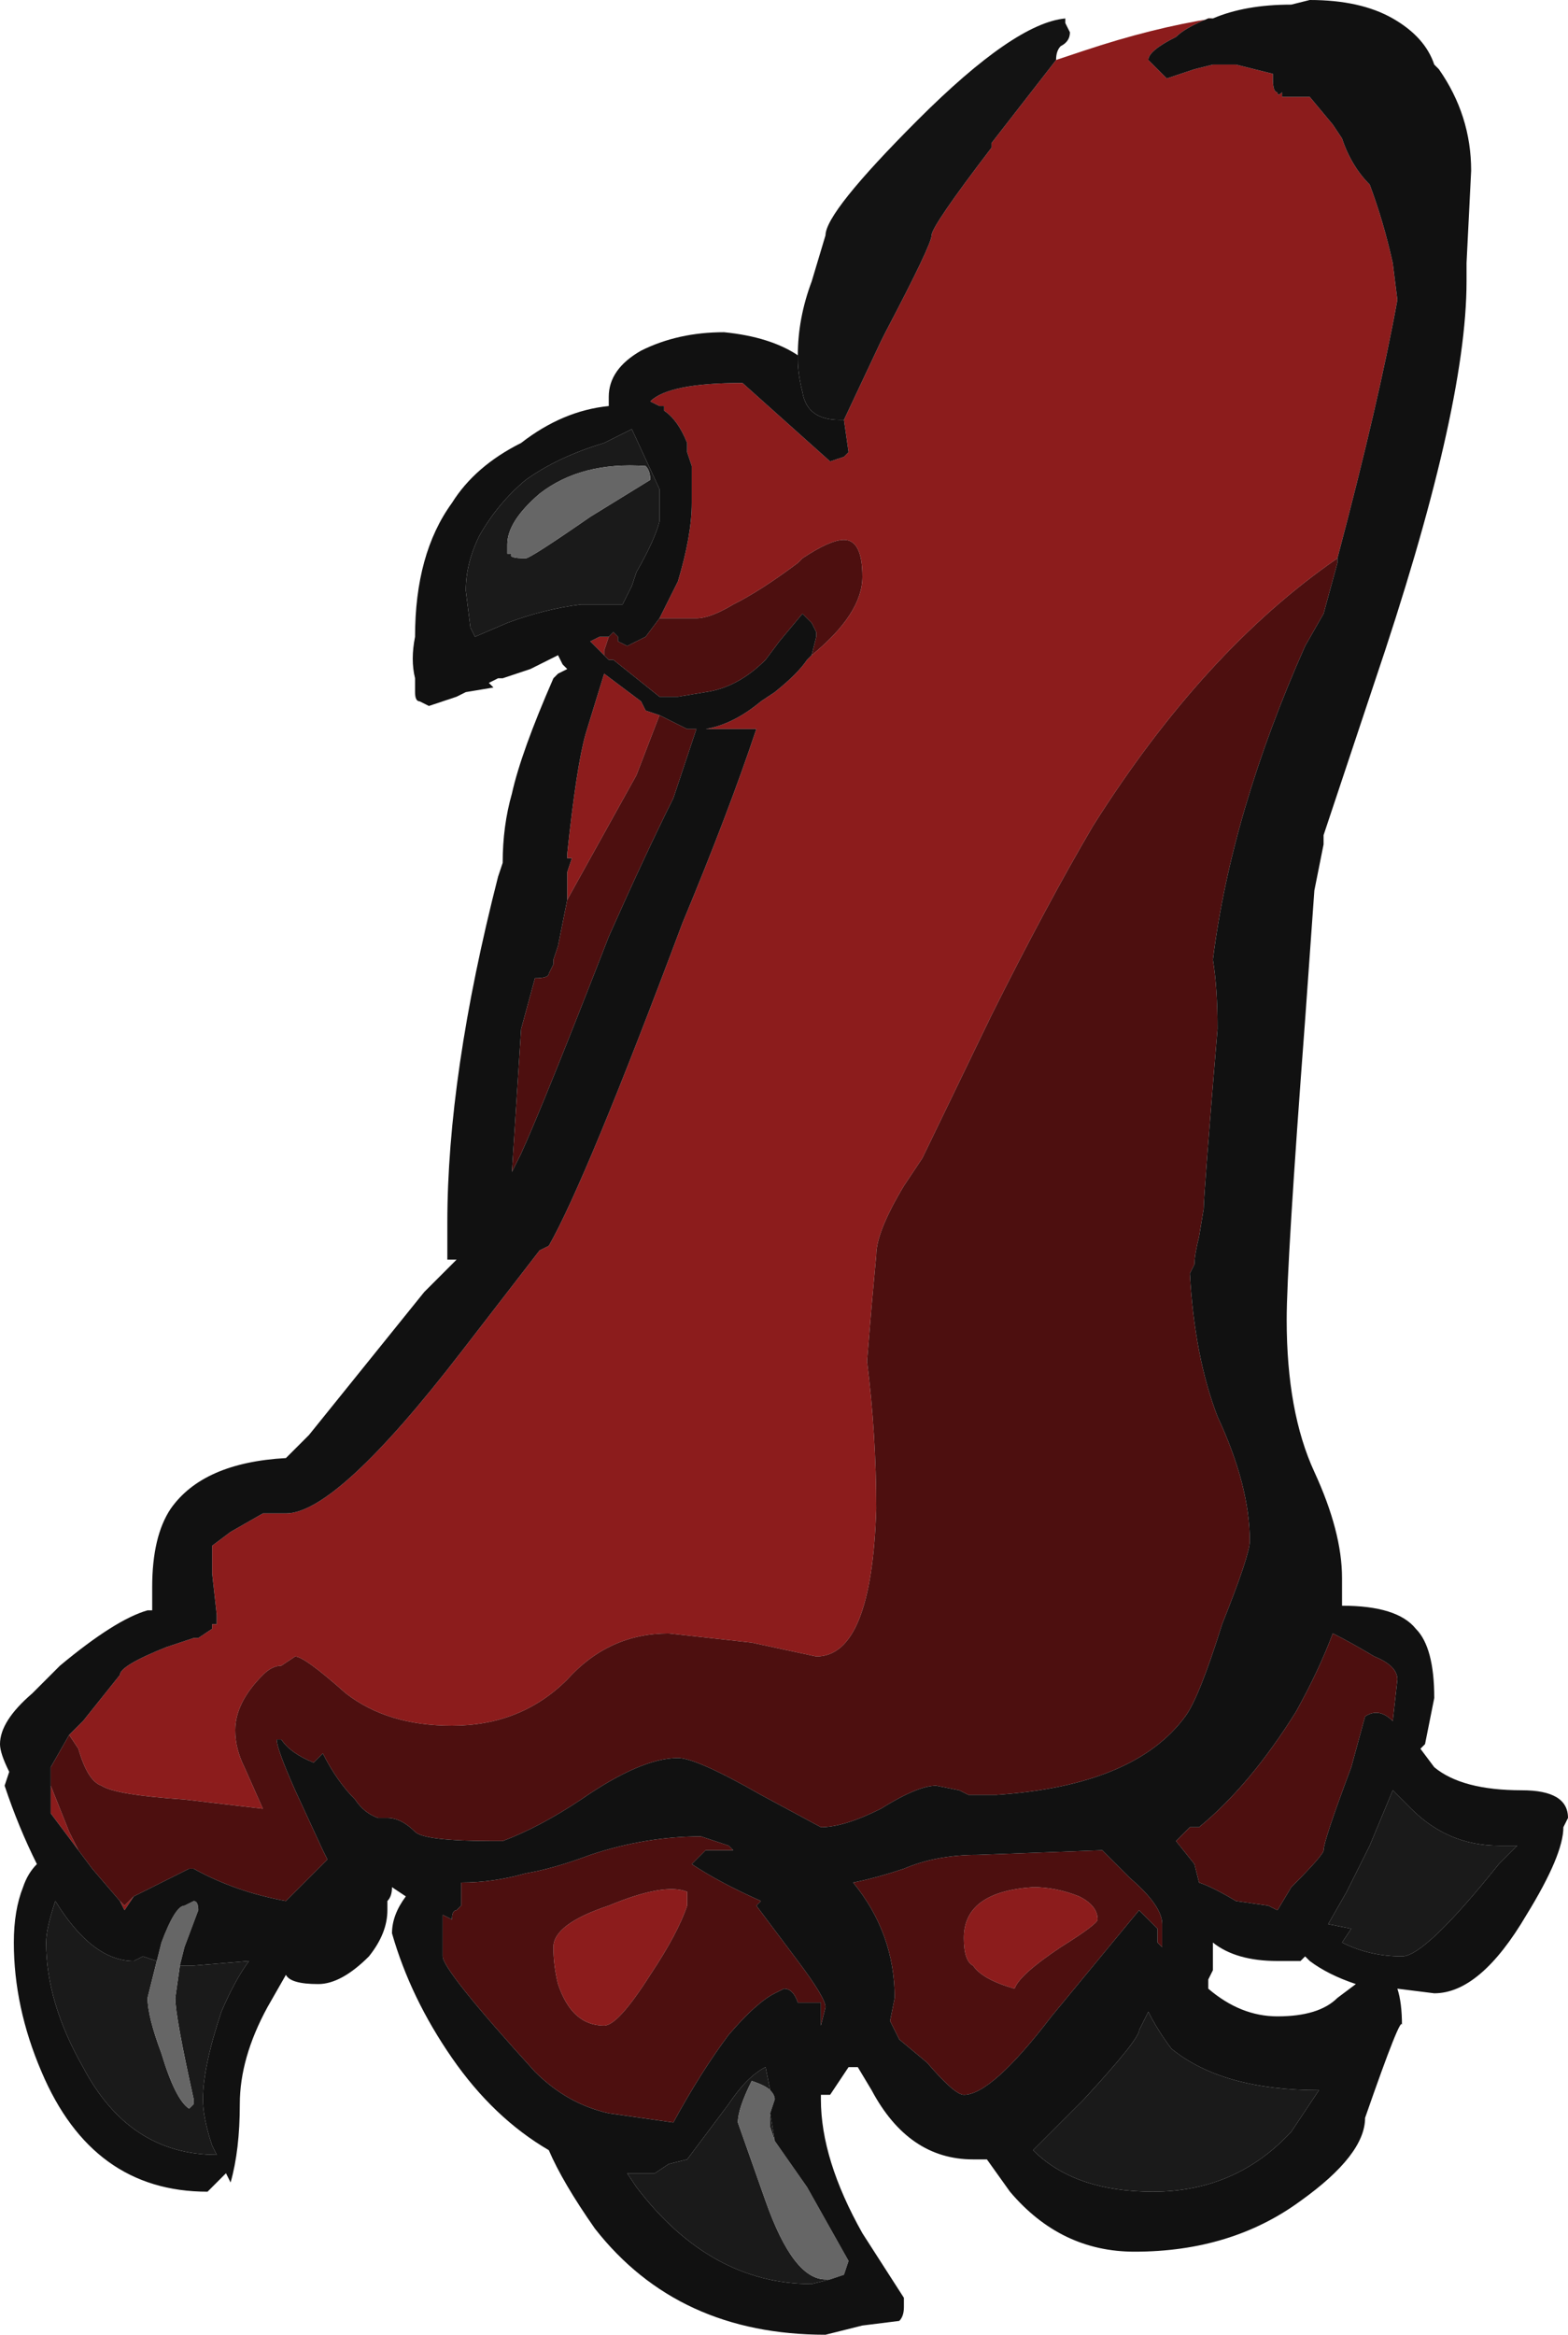 <?xml version="1.0" encoding="UTF-8" standalone="no"?>
<svg xmlns:ffdec="https://www.free-decompiler.com/flash" xmlns:xlink="http://www.w3.org/1999/xlink" ffdec:objectType="frame" height="177.1px" width="119.0px" xmlns="http://www.w3.org/2000/svg">
  <g transform="matrix(1.0, 0.0, 0.0, 1.0, 50.4, 149.8)">
    <use ffdec:characterId="515" height="25.3" transform="matrix(7.0, 0.0, 0.0, 7.0, -50.4, -149.8)" width="17.0" xlink:href="#shape0"/>
  </g>
  <defs>
    <g id="shape0" transform="matrix(1.0, 0.0, 0.0, 1.0, 7.2, 21.4)">
      <path d="M4.25 -20.75 L4.55 -20.85 Q5.3 -21.1 5.95 -21.2 L5.9 -21.2 Q5.65 -21.1 5.55 -21.0 5.25 -20.85 5.25 -20.75 L5.45 -20.55 5.75 -20.65 5.95 -20.7 6.2 -20.7 6.6 -20.6 6.6 -20.55 Q6.6 -20.4 6.65 -20.4 6.65 -20.35 6.7 -20.4 L6.7 -20.35 7.0 -20.35 7.25 -20.05 7.35 -19.9 Q7.45 -19.6 7.65 -19.4 7.8 -19.0 7.9 -18.55 L7.95 -18.15 Q7.75 -17.05 7.3 -15.35 5.85 -14.35 4.65 -12.45 4.15 -11.6 3.55 -10.4 L2.8 -8.85 2.6 -8.55 Q2.3 -8.05 2.3 -7.8 L2.25 -7.25 2.2 -6.65 Q2.3 -5.85 2.3 -5.05 2.25 -3.45 1.65 -3.45 L0.95 -3.6 0.05 -3.7 Q-0.6 -3.7 -1.05 -3.2 -1.55 -2.7 -2.3 -2.7 -3.0 -2.7 -3.45 -3.05 -3.9 -3.45 -4.0 -3.45 L-4.15 -3.35 Q-4.25 -3.35 -4.35 -3.25 -4.65 -2.95 -4.65 -2.65 -4.65 -2.45 -4.55 -2.25 L-4.35 -1.8 -5.2 -1.9 Q-5.95 -1.95 -6.1 -2.05 -6.25 -2.1 -6.35 -2.45 L-6.45 -2.6 -6.3 -2.75 -5.9 -3.25 Q-5.9 -3.35 -5.4 -3.55 L-5.1 -3.65 -5.05 -3.65 -4.9 -3.75 -4.9 -3.8 -4.85 -3.8 -4.85 -3.9 -4.9 -4.35 -4.9 -4.65 -4.7 -4.8 -4.35 -5.0 -4.1 -5.0 Q-3.55 -5.0 -2.2 -6.75 L-1.35 -7.85 -1.25 -7.9 Q-0.85 -8.6 0.2 -11.4 0.7 -12.6 1.0 -13.5 L0.45 -13.5 Q0.75 -13.55 1.05 -13.8 L1.2 -13.9 Q1.45 -14.1 1.55 -14.25 L1.6 -14.3 Q2.15 -14.75 2.15 -15.15 2.15 -15.55 1.95 -15.55 1.8 -15.55 1.5 -15.35 L1.45 -15.3 Q1.05 -15.0 0.75 -14.85 0.5 -14.7 0.35 -14.7 L-0.05 -14.7 0.15 -15.1 Q0.3 -15.6 0.3 -15.95 L0.3 -16.35 0.25 -16.5 0.25 -16.6 Q0.15 -16.85 0.0 -16.95 L0.0 -17.0 -0.05 -17.0 -0.15 -17.05 Q0.05 -17.25 0.85 -17.25 L1.8 -16.4 1.95 -16.45 2.0 -16.5 1.95 -16.85 2.35 -17.7 2.4 -17.8 Q2.9 -18.75 2.9 -18.85 2.9 -18.95 3.55 -19.8 L3.55 -19.85 4.25 -20.75 M-5.75 -0.85 L-5.85 -0.7 -5.9 -0.8 -5.85 -0.75 -5.75 -0.85 M-6.35 -1.35 L-6.65 -1.75 -6.65 -2.05 -6.45 -1.55 -6.35 -1.35 M-0.65 -14.3 L-0.8 -14.45 -0.7 -14.5 -0.6 -14.5 -0.65 -14.35 -0.65 -14.3 M-1.05 -11.65 L-1.05 -11.95 -1.0 -12.1 -1.05 -12.1 -1.05 -12.15 Q-0.95 -13.1 -0.85 -13.45 L-0.65 -14.1 -0.25 -13.8 -0.2 -13.7 -0.05 -13.65 -0.3 -13.0 -1.05 -11.65 M0.25 -0.75 Q0.15 -0.45 -0.15 0.0 -0.5 0.55 -0.65 0.55 -1.0 0.55 -1.15 0.1 -1.2 -0.1 -1.2 -0.3 -1.2 -0.55 -0.6 -0.75 0.0 -1.0 0.25 -0.9 L0.25 -0.75 M3.25 -0.4 Q3.25 -0.9 4.0 -0.95 4.25 -0.95 4.5 -0.85 4.7 -0.75 4.7 -0.6 4.7 -0.55 4.3 -0.3 3.85 0.0 3.8 0.15 3.45 0.05 3.35 -0.1 3.25 -0.15 3.25 -0.4" fill="#8c1c1c" fill-rule="evenodd" stroke="none"/>
      <path d="M7.9 -2.0 L8.1 -1.8 Q8.5 -1.4 9.05 -1.4 L9.25 -1.4 9.05 -1.2 Q8.25 -0.2 8.0 -0.2 7.65 -0.2 7.35 -0.35 L7.45 -0.5 7.2 -0.55 7.4 -0.9 7.65 -1.4 7.9 -2.0 M7.1 1.25 L6.8 1.7 Q6.2 2.35 5.3 2.35 4.45 2.35 4.0 1.9 L4.55 1.35 Q5.15 0.7 5.15 0.6 L5.25 0.4 Q5.35 0.6 5.5 0.8 6.05 1.25 7.1 1.25 M1.2 1.8 L1.15 1.65 1.15 1.5 1.2 1.8 M1.15 1.25 Q1.1 1.2 0.95 1.15 0.8 1.45 0.8 1.6 L1.1 2.45 Q1.4 3.3 1.75 3.3 L1.8 3.3 1.6 3.35 Q0.5 3.35 -0.3 2.3 L-0.4 2.15 -0.1 2.15 0.05 2.05 0.25 2.0 0.7 1.4 Q0.9 1.1 1.1 1.0 L1.15 1.25 M-0.2 -16.35 Q-0.9 -16.4 -1.35 -16.05 -1.7 -15.75 -1.7 -15.5 L-1.7 -15.4 -1.65 -15.4 Q-1.7 -15.35 -1.5 -15.35 -1.45 -15.35 -0.8 -15.8 L-0.15 -16.2 Q-0.15 -16.3 -0.2 -16.35 M-0.65 -16.6 L-0.35 -16.75 -0.05 -16.1 -0.05 -15.75 Q-0.1 -15.55 -0.3 -15.2 L-0.35 -15.05 -0.45 -14.85 Q-0.65 -14.85 -0.9 -14.85 -1.3 -14.8 -1.7 -14.65 L-2.05 -14.5 -2.1 -14.6 -2.15 -15.0 Q-2.15 -15.3 -2.0 -15.6 -1.8 -15.95 -1.5 -16.2 -1.15 -16.45 -0.65 -16.6 M-5.25 -0.1 L-5.1 -0.1 -4.5 -0.15 Q-4.65 0.05 -4.8 0.4 -5.0 1.0 -5.0 1.35 -5.0 1.55 -4.9 1.85 L-4.85 1.95 Q-5.8 1.95 -6.3 1.0 -6.7 0.3 -6.7 -0.35 -6.7 -0.5 -6.6 -0.8 -6.2 -0.15 -5.75 -0.15 L-5.65 -0.2 -5.5 -0.15 -5.6 0.25 Q-5.6 0.45 -5.45 0.85 -5.3 1.35 -5.15 1.45 L-5.1 1.4 -5.1 1.35 Q-5.3 0.45 -5.3 0.25 L-5.25 -0.1" fill="#1a1a1a" fill-rule="evenodd" stroke="none"/>
      <path d="M1.15 1.5 L1.15 1.65 1.2 1.8 1.55 2.3 2.0 3.1 1.95 3.25 1.8 3.3 1.75 3.3 Q1.4 3.3 1.1 2.45 L0.8 1.6 Q0.8 1.45 0.95 1.15 1.1 1.2 1.15 1.25 1.2 1.3 1.2 1.35 L1.15 1.5 M-0.2 -16.35 Q-0.15 -16.3 -0.15 -16.2 L-0.8 -15.8 Q-1.45 -15.35 -1.5 -15.35 -1.7 -15.35 -1.65 -15.4 L-1.7 -15.4 -1.7 -15.5 Q-1.7 -15.75 -1.35 -16.05 -0.9 -16.4 -0.2 -16.35 M-5.25 -0.1 L-5.3 0.25 Q-5.3 0.45 -5.1 1.35 L-5.1 1.4 -5.15 1.45 Q-5.3 1.35 -5.45 0.85 -5.6 0.45 -5.6 0.25 L-5.5 -0.15 -5.45 -0.35 Q-5.3 -0.75 -5.2 -0.75 L-5.1 -0.8 Q-5.05 -0.8 -5.05 -0.7 L-5.2 -0.3 -5.25 -0.1" fill="#666666" fill-rule="evenodd" stroke="none"/>
      <path d="M7.3 -15.35 L7.3 -15.3 7.15 -14.75 6.95 -14.4 Q6.15 -12.6 5.95 -11.0 6.0 -10.7 6.0 -10.25 5.85 -8.45 5.85 -8.3 L5.8 -8.0 Q5.75 -7.8 5.75 -7.7 L5.7 -7.6 Q5.75 -6.7 6.0 -6.05 6.35 -5.3 6.35 -4.7 6.35 -4.55 6.05 -3.8 5.8 -3.0 5.65 -2.8 5.1 -2.05 3.6 -1.95 L3.3 -1.95 3.2 -2.0 2.95 -2.05 Q2.75 -2.05 2.35 -1.8 1.95 -1.6 1.7 -1.6 L1.05 -1.95 Q0.35 -2.35 0.15 -2.35 -0.25 -2.35 -0.9 -1.9 -1.35 -1.6 -1.75 -1.45 L-1.85 -1.45 Q-2.6 -1.45 -2.7 -1.55 -2.85 -1.7 -3.0 -1.7 L-3.1 -1.7 Q-3.25 -1.75 -3.35 -1.9 -3.55 -2.1 -3.7 -2.4 L-3.8 -2.3 Q-4.05 -2.4 -4.15 -2.55 L-4.2 -2.55 Q-4.2 -2.45 -4.0 -2.0 L-3.7 -1.35 -3.65 -1.25 Q-3.75 -1.15 -4.0 -0.9 L-4.1 -0.8 Q-4.65 -0.9 -5.1 -1.15 L-5.15 -1.15 -5.75 -0.85 -5.85 -0.75 -5.9 -0.8 -6.2 -1.15 -6.35 -1.35 -6.45 -1.55 -6.65 -2.05 -6.65 -2.25 -6.45 -2.6 -6.35 -2.45 Q-6.25 -2.1 -6.1 -2.05 -5.95 -1.95 -5.2 -1.9 L-4.35 -1.8 -4.55 -2.25 Q-4.65 -2.45 -4.65 -2.65 -4.65 -2.95 -4.35 -3.25 -4.25 -3.35 -4.15 -3.35 L-4.0 -3.45 Q-3.9 -3.45 -3.45 -3.05 -3.0 -2.7 -2.3 -2.7 -1.55 -2.7 -1.05 -3.2 -0.6 -3.7 0.05 -3.7 L0.95 -3.6 1.65 -3.45 Q2.25 -3.45 2.3 -5.05 2.3 -5.85 2.2 -6.65 L2.25 -7.25 2.3 -7.8 Q2.3 -8.05 2.6 -8.55 L2.8 -8.85 3.55 -10.4 Q4.15 -11.6 4.65 -12.45 5.85 -14.35 7.3 -15.35 M1.55 -14.25 L1.6 -14.3 1.65 -14.5 1.65 -14.55 1.6 -14.65 1.5 -14.75 1.25 -14.45 1.1 -14.25 Q0.8 -13.95 0.45 -13.9 L0.15 -13.85 -0.05 -13.85 -0.55 -14.25 -0.6 -14.25 -0.65 -14.3 -0.65 -14.35 -0.6 -14.5 -0.55 -14.55 -0.5 -14.5 -0.5 -14.45 -0.4 -14.4 Q-0.3 -14.45 -0.2 -14.5 L-0.05 -14.7 0.35 -14.7 Q0.5 -14.7 0.75 -14.85 1.05 -15.0 1.45 -15.3 L1.5 -15.35 Q1.8 -15.55 1.95 -15.55 2.15 -15.55 2.15 -15.15 2.15 -14.75 1.6 -14.3 L1.55 -14.25 M-0.05 -13.65 L0.25 -13.5 0.35 -13.5 0.1 -12.75 Q-0.2 -12.15 -0.6 -11.25 -1.3 -9.45 -1.55 -8.9 L-1.65 -8.7 -1.55 -10.25 -1.4 -10.8 Q-1.25 -10.8 -1.25 -10.85 L-1.2 -10.95 -1.2 -11.0 -1.15 -11.15 -1.05 -11.65 -0.3 -13.0 -0.05 -13.65 M0.25 -0.75 L0.25 -0.9 Q0.0 -1.0 -0.6 -0.75 -1.2 -0.55 -1.2 -0.3 -1.2 -0.1 -1.15 0.1 -1.0 0.55 -0.65 0.55 -0.5 0.55 -0.15 0.0 0.15 -0.45 0.25 -0.75 M2.05 -1.0 Q2.3 -1.05 2.6 -1.15 2.95 -1.3 3.4 -1.3 L4.75 -1.35 5.05 -1.05 Q5.4 -0.75 5.4 -0.55 L5.4 -0.3 5.35 -0.35 5.35 -0.5 5.15 -0.7 4.2 0.45 Q3.55 1.3 3.25 1.3 3.15 1.3 2.85 0.95 L2.55 0.7 2.45 0.5 2.5 0.25 Q2.5 -0.45 2.05 -1.0 M0.4 -1.5 L0.7 -1.4 0.75 -1.35 0.45 -1.35 0.3 -1.2 Q0.6 -1.0 1.05 -0.8 L1.0 -0.75 1.45 -0.15 Q1.75 0.25 1.75 0.35 L1.7 0.55 1.7 0.3 1.45 0.3 Q1.4 0.15 1.3 0.15 L1.2 0.2 Q1.0 0.3 0.7 0.65 0.4 1.05 0.1 1.6 L-0.6 1.5 Q-1.05 1.4 -1.4 1.05 -2.4 -0.05 -2.4 -0.2 L-2.4 -0.65 -2.3 -0.6 Q-2.3 -0.7 -2.25 -0.7 L-2.2 -0.75 -2.2 -1.0 Q-1.85 -1.0 -1.5 -1.1 -1.2 -1.15 -0.8 -1.3 -0.2 -1.5 0.4 -1.5 M3.25 -0.4 Q3.25 -0.15 3.35 -0.1 3.45 0.05 3.8 0.15 3.85 0.0 4.3 -0.3 4.7 -0.55 4.7 -0.6 4.7 -0.75 4.5 -0.85 4.25 -0.95 4.0 -0.95 3.25 -0.9 3.25 -0.4 M5.75 -1.2 L5.55 -1.45 5.7 -1.6 5.8 -1.6 Q6.35 -2.05 6.85 -2.85 7.1 -3.3 7.25 -3.7 7.45 -3.6 7.7 -3.45 7.95 -3.35 7.95 -3.2 L7.9 -2.75 Q7.75 -2.9 7.6 -2.8 L7.45 -2.25 Q7.15 -1.45 7.15 -1.35 7.15 -1.3 6.8 -0.95 L6.65 -0.7 6.55 -0.75 6.2 -0.8 Q5.95 -0.95 5.8 -1.0 L5.75 -1.2" fill="#4d0f0f" fill-rule="evenodd" stroke="none"/>
      <path d="M1.45 -17.55 Q1.45 -17.95 1.6 -18.35 L1.75 -18.85 Q1.75 -19.1 2.75 -20.1 3.8 -21.15 4.35 -21.2 L4.35 -21.15 4.4 -21.05 Q4.4 -20.95 4.3 -20.9 4.25 -20.85 4.25 -20.75 L3.55 -19.85 3.55 -19.8 Q2.9 -18.95 2.9 -18.85 2.9 -18.75 2.4 -17.8 L2.35 -17.7 1.95 -16.85 1.9 -16.85 Q1.55 -16.85 1.5 -17.15 1.45 -17.35 1.45 -17.5 L1.45 -17.55" fill="#131313" fill-rule="evenodd" stroke="none"/>
      <path d="M5.95 -21.2 Q6.3 -21.35 6.8 -21.35 L7.0 -21.4 Q7.55 -21.4 7.9 -21.2 8.25 -21.0 8.35 -20.7 L8.4 -20.65 Q8.75 -20.15 8.75 -19.55 L8.7 -18.55 8.7 -18.35 Q8.7 -16.95 7.7 -14.0 L7.15 -12.35 7.15 -12.25 7.05 -11.75 6.95 -10.35 Q6.75 -7.7 6.75 -7.1 6.75 -6.1 7.05 -5.45 7.35 -4.8 7.35 -4.3 L7.35 -4.0 Q7.95 -4.0 8.15 -3.75 8.35 -3.55 8.35 -3.0 L8.25 -2.5 8.2 -2.45 8.35 -2.25 Q8.65 -2.0 9.3 -2.0 9.8 -2.0 9.8 -1.7 L9.75 -1.6 Q9.75 -1.3 9.35 -0.65 8.85 0.2 8.35 0.2 L7.95 0.15 Q8.0 0.3 8.0 0.55 8.0 0.4 7.6 1.55 7.6 1.95 6.9 2.45 6.15 3.0 5.1 3.0 4.3 3.0 3.75 2.35 L3.5 2.0 3.35 2.0 Q2.65 2.0 2.25 1.25 L2.1 1.0 2.0 1.0 1.8 1.3 1.7 1.3 1.7 1.35 Q1.7 2.0 2.15 2.8 L2.6 3.5 2.6 3.6 Q2.6 3.7 2.55 3.75 L2.15 3.8 1.75 3.9 Q0.15 3.9 -0.75 2.75 -1.1 2.25 -1.25 1.9 -1.85 1.55 -2.3 0.9 -2.75 0.25 -2.95 -0.45 -2.95 -0.65 -2.8 -0.85 L-2.95 -0.95 Q-2.95 -0.85 -3.0 -0.8 L-3.0 -0.7 Q-3.0 -0.45 -3.2 -0.2 -3.5 0.1 -3.75 0.1 -4.05 0.1 -4.1 0.0 L-4.3 0.35 Q-4.6 0.9 -4.6 1.4 -4.6 1.9 -4.7 2.25 L-4.75 2.15 -4.95 2.35 Q-6.2 2.35 -6.75 1.05 -7.05 0.35 -7.05 -0.35 -7.05 -0.7 -6.95 -0.95 -6.9 -1.1 -6.8 -1.2 -7.0 -1.6 -7.15 -2.05 L-7.1 -2.2 Q-7.2 -2.4 -7.2 -2.5 -7.2 -2.75 -6.85 -3.05 L-6.55 -3.35 Q-5.95 -3.85 -5.6 -3.95 L-5.55 -3.95 -5.55 -4.2 Q-5.55 -4.75 -5.35 -5.05 -5.0 -5.55 -4.1 -5.6 L-3.85 -5.85 -2.6 -7.4 -2.25 -7.75 -2.35 -7.75 -2.35 -8.15 Q-2.35 -9.75 -1.8 -11.9 L-1.75 -12.05 Q-1.75 -12.45 -1.65 -12.8 -1.55 -13.25 -1.2 -14.05 L-1.15 -14.1 -1.05 -14.15 -1.1 -14.2 -1.15 -14.3 -1.45 -14.15 -1.75 -14.05 -1.8 -14.05 -1.9 -14.0 -1.85 -13.95 -2.15 -13.9 -2.25 -13.85 -2.55 -13.75 -2.65 -13.8 Q-2.7 -13.8 -2.7 -13.9 L-2.7 -14.05 Q-2.75 -14.25 -2.7 -14.5 -2.7 -15.4 -2.3 -15.95 -2.05 -16.35 -1.55 -16.6 -1.1 -16.95 -0.6 -17.0 L-0.6 -17.1 Q-0.6 -17.4 -0.25 -17.6 0.15 -17.8 0.65 -17.8 1.15 -17.75 1.45 -17.55 L1.45 -17.5 Q1.45 -17.35 1.5 -17.15 1.55 -16.85 1.9 -16.85 L1.95 -16.85 2.0 -16.5 1.95 -16.45 1.8 -16.4 0.85 -17.25 Q0.05 -17.25 -0.15 -17.05 L-0.05 -17.0 0.0 -17.0 0.0 -16.95 Q0.15 -16.85 0.25 -16.6 L0.25 -16.5 0.3 -16.35 0.3 -15.95 Q0.3 -15.6 0.15 -15.1 L-0.05 -14.7 -0.2 -14.5 Q-0.3 -14.45 -0.4 -14.4 L-0.5 -14.45 -0.5 -14.5 -0.55 -14.55 -0.6 -14.5 -0.7 -14.5 -0.8 -14.45 -0.65 -14.3 -0.6 -14.25 -0.55 -14.25 -0.05 -13.85 0.15 -13.85 0.45 -13.9 Q0.8 -13.95 1.1 -14.25 L1.25 -14.45 1.5 -14.75 1.6 -14.65 1.65 -14.55 1.65 -14.5 1.6 -14.3 1.55 -14.25 Q1.45 -14.1 1.2 -13.9 L1.05 -13.8 Q0.75 -13.55 0.45 -13.5 L1.0 -13.5 Q0.7 -12.6 0.2 -11.4 -0.85 -8.6 -1.25 -7.9 L-1.35 -7.85 -2.2 -6.75 Q-3.55 -5.0 -4.1 -5.0 L-4.35 -5.0 -4.7 -4.8 -4.9 -4.65 -4.9 -4.35 -4.85 -3.9 -4.85 -3.8 -4.9 -3.8 -4.9 -3.75 -5.05 -3.65 -5.1 -3.65 -5.4 -3.55 Q-5.9 -3.35 -5.9 -3.25 L-6.3 -2.75 -6.45 -2.6 -6.65 -2.25 -6.65 -2.05 -6.65 -1.75 -6.35 -1.35 -6.2 -1.15 -5.9 -0.8 -5.85 -0.7 -5.75 -0.85 -5.15 -1.15 -5.1 -1.15 Q-4.65 -0.9 -4.1 -0.8 L-4.0 -0.9 Q-3.75 -1.15 -3.65 -1.25 L-3.7 -1.35 -4.0 -2.0 Q-4.2 -2.45 -4.2 -2.55 L-4.15 -2.55 Q-4.05 -2.4 -3.8 -2.3 L-3.7 -2.4 Q-3.55 -2.1 -3.35 -1.9 -3.25 -1.75 -3.1 -1.7 L-3.0 -1.7 Q-2.85 -1.7 -2.7 -1.55 -2.6 -1.45 -1.85 -1.45 L-1.75 -1.45 Q-1.35 -1.6 -0.9 -1.9 -0.25 -2.35 0.15 -2.35 0.35 -2.35 1.05 -1.95 L1.7 -1.6 Q1.95 -1.6 2.35 -1.8 2.75 -2.05 2.95 -2.05 L3.2 -2.0 3.3 -1.95 3.6 -1.95 Q5.1 -2.05 5.65 -2.8 5.8 -3.0 6.05 -3.8 6.35 -4.55 6.35 -4.7 6.35 -5.3 6.0 -6.05 5.75 -6.7 5.7 -7.6 L5.75 -7.7 Q5.75 -7.8 5.8 -8.0 L5.85 -8.3 Q5.85 -8.45 6.0 -10.25 6.0 -10.7 5.95 -11.0 6.15 -12.6 6.95 -14.4 L7.15 -14.75 7.3 -15.3 7.3 -15.35 Q7.75 -17.05 7.95 -18.15 L7.9 -18.55 Q7.8 -19.0 7.65 -19.4 7.45 -19.6 7.35 -19.9 L7.25 -20.05 7.0 -20.35 6.7 -20.35 6.7 -20.4 Q6.65 -20.35 6.65 -20.4 6.6 -20.4 6.6 -20.55 L6.6 -20.6 6.2 -20.7 5.95 -20.7 5.75 -20.65 5.45 -20.55 5.25 -20.75 Q5.25 -20.85 5.55 -21.0 5.65 -21.1 5.9 -21.2 L5.95 -21.2 M-1.05 -11.65 L-1.15 -11.15 -1.2 -11.0 -1.2 -10.95 -1.25 -10.85 Q-1.25 -10.8 -1.4 -10.8 L-1.55 -10.25 -1.65 -8.7 -1.55 -8.9 Q-1.3 -9.45 -0.6 -11.25 -0.2 -12.15 0.1 -12.75 L0.35 -13.5 0.25 -13.5 -0.05 -13.65 -0.2 -13.7 -0.25 -13.8 -0.65 -14.1 -0.85 -13.45 Q-0.95 -13.1 -1.05 -12.15 L-1.05 -12.1 -1.0 -12.1 -1.05 -11.95 -1.05 -11.65 M0.4 -1.5 Q-0.2 -1.5 -0.8 -1.3 -1.2 -1.15 -1.5 -1.1 -1.85 -1.0 -2.2 -1.0 L-2.2 -0.75 -2.25 -0.7 Q-2.3 -0.7 -2.3 -0.6 L-2.4 -0.65 -2.4 -0.2 Q-2.4 -0.05 -1.4 1.05 -1.05 1.4 -0.6 1.5 L0.1 1.6 Q0.4 1.05 0.7 0.65 1.0 0.3 1.2 0.2 L1.3 0.15 Q1.4 0.15 1.45 0.3 L1.7 0.3 1.7 0.55 1.75 0.35 Q1.75 0.25 1.45 -0.15 L1.0 -0.75 1.05 -0.8 Q0.6 -1.0 0.3 -1.2 L0.45 -1.35 0.75 -1.35 0.7 -1.4 0.4 -1.5 M2.05 -1.0 Q2.5 -0.45 2.5 0.25 L2.45 0.5 2.55 0.7 2.85 0.95 Q3.15 1.3 3.25 1.3 3.55 1.3 4.2 0.45 L5.15 -0.7 5.35 -0.5 5.35 -0.35 5.4 -0.3 5.4 -0.55 Q5.4 -0.75 5.05 -1.05 L4.75 -1.35 3.4 -1.3 Q2.95 -1.3 2.6 -1.15 2.3 -1.05 2.05 -1.0 M5.75 -1.2 L5.8 -1.0 Q5.95 -0.95 6.2 -0.8 L6.55 -0.75 6.65 -0.7 6.8 -0.95 Q7.15 -1.3 7.15 -1.35 7.15 -1.45 7.45 -2.25 L7.6 -2.8 Q7.75 -2.9 7.9 -2.75 L7.95 -3.2 Q7.95 -3.35 7.7 -3.45 7.45 -3.6 7.25 -3.7 7.1 -3.3 6.85 -2.85 6.35 -2.05 5.8 -1.6 L5.7 -1.6 5.55 -1.45 5.75 -1.2 M7.9 -2.0 L7.65 -1.4 7.4 -0.9 7.2 -0.55 7.45 -0.5 7.35 -0.35 Q7.65 -0.2 8.0 -0.2 8.25 -0.2 9.05 -1.2 L9.25 -1.4 9.05 -1.4 Q8.5 -1.4 8.1 -1.8 L7.9 -2.0 M5.95 -0.3 L5.95 -0.05 5.9 0.05 5.9 0.15 Q6.25 0.45 6.65 0.45 7.1 0.45 7.3 0.25 L7.5 0.1 Q7.2 0.0 7.0 -0.15 L6.95 -0.2 6.9 -0.15 6.65 -0.15 Q6.2 -0.15 5.95 -0.35 L5.95 -0.3 M7.1 1.25 Q6.05 1.25 5.5 0.8 5.35 0.6 5.25 0.4 L5.15 0.6 Q5.15 0.7 4.55 1.35 L4.0 1.9 Q4.45 2.35 5.3 2.35 6.2 2.35 6.8 1.7 L7.1 1.25 M1.15 1.5 L1.2 1.35 Q1.2 1.3 1.15 1.25 L1.1 1.0 Q0.9 1.1 0.7 1.4 L0.25 2.0 0.05 2.05 -0.1 2.15 -0.4 2.15 -0.3 2.3 Q0.5 3.35 1.6 3.35 L1.8 3.3 1.95 3.25 2.0 3.1 1.55 2.3 1.2 1.8 1.15 1.5 M-0.65 -16.6 Q-1.15 -16.45 -1.5 -16.2 -1.8 -15.95 -2.0 -15.6 -2.15 -15.3 -2.15 -15.0 L-2.1 -14.6 -2.05 -14.5 -1.7 -14.65 Q-1.3 -14.8 -0.9 -14.85 -0.65 -14.85 -0.45 -14.85 L-0.35 -15.05 -0.3 -15.2 Q-0.1 -15.55 -0.05 -15.75 L-0.05 -16.1 -0.35 -16.75 -0.65 -16.6 M-5.5 -0.15 L-5.65 -0.2 -5.75 -0.15 Q-6.2 -0.15 -6.6 -0.8 -6.7 -0.5 -6.7 -0.35 -6.7 0.3 -6.3 1.0 -5.8 1.95 -4.85 1.95 L-4.9 1.85 Q-5.0 1.55 -5.0 1.35 -5.0 1.0 -4.8 0.4 -4.65 0.05 -4.5 -0.15 L-5.1 -0.1 -5.25 -0.1 -5.2 -0.3 -5.05 -0.7 Q-5.05 -0.8 -5.1 -0.8 L-5.2 -0.75 Q-5.3 -0.75 -5.45 -0.35 L-5.5 -0.15" fill="#111111" fill-rule="evenodd" stroke="none"/>
    </g>
  </defs>
</svg>
